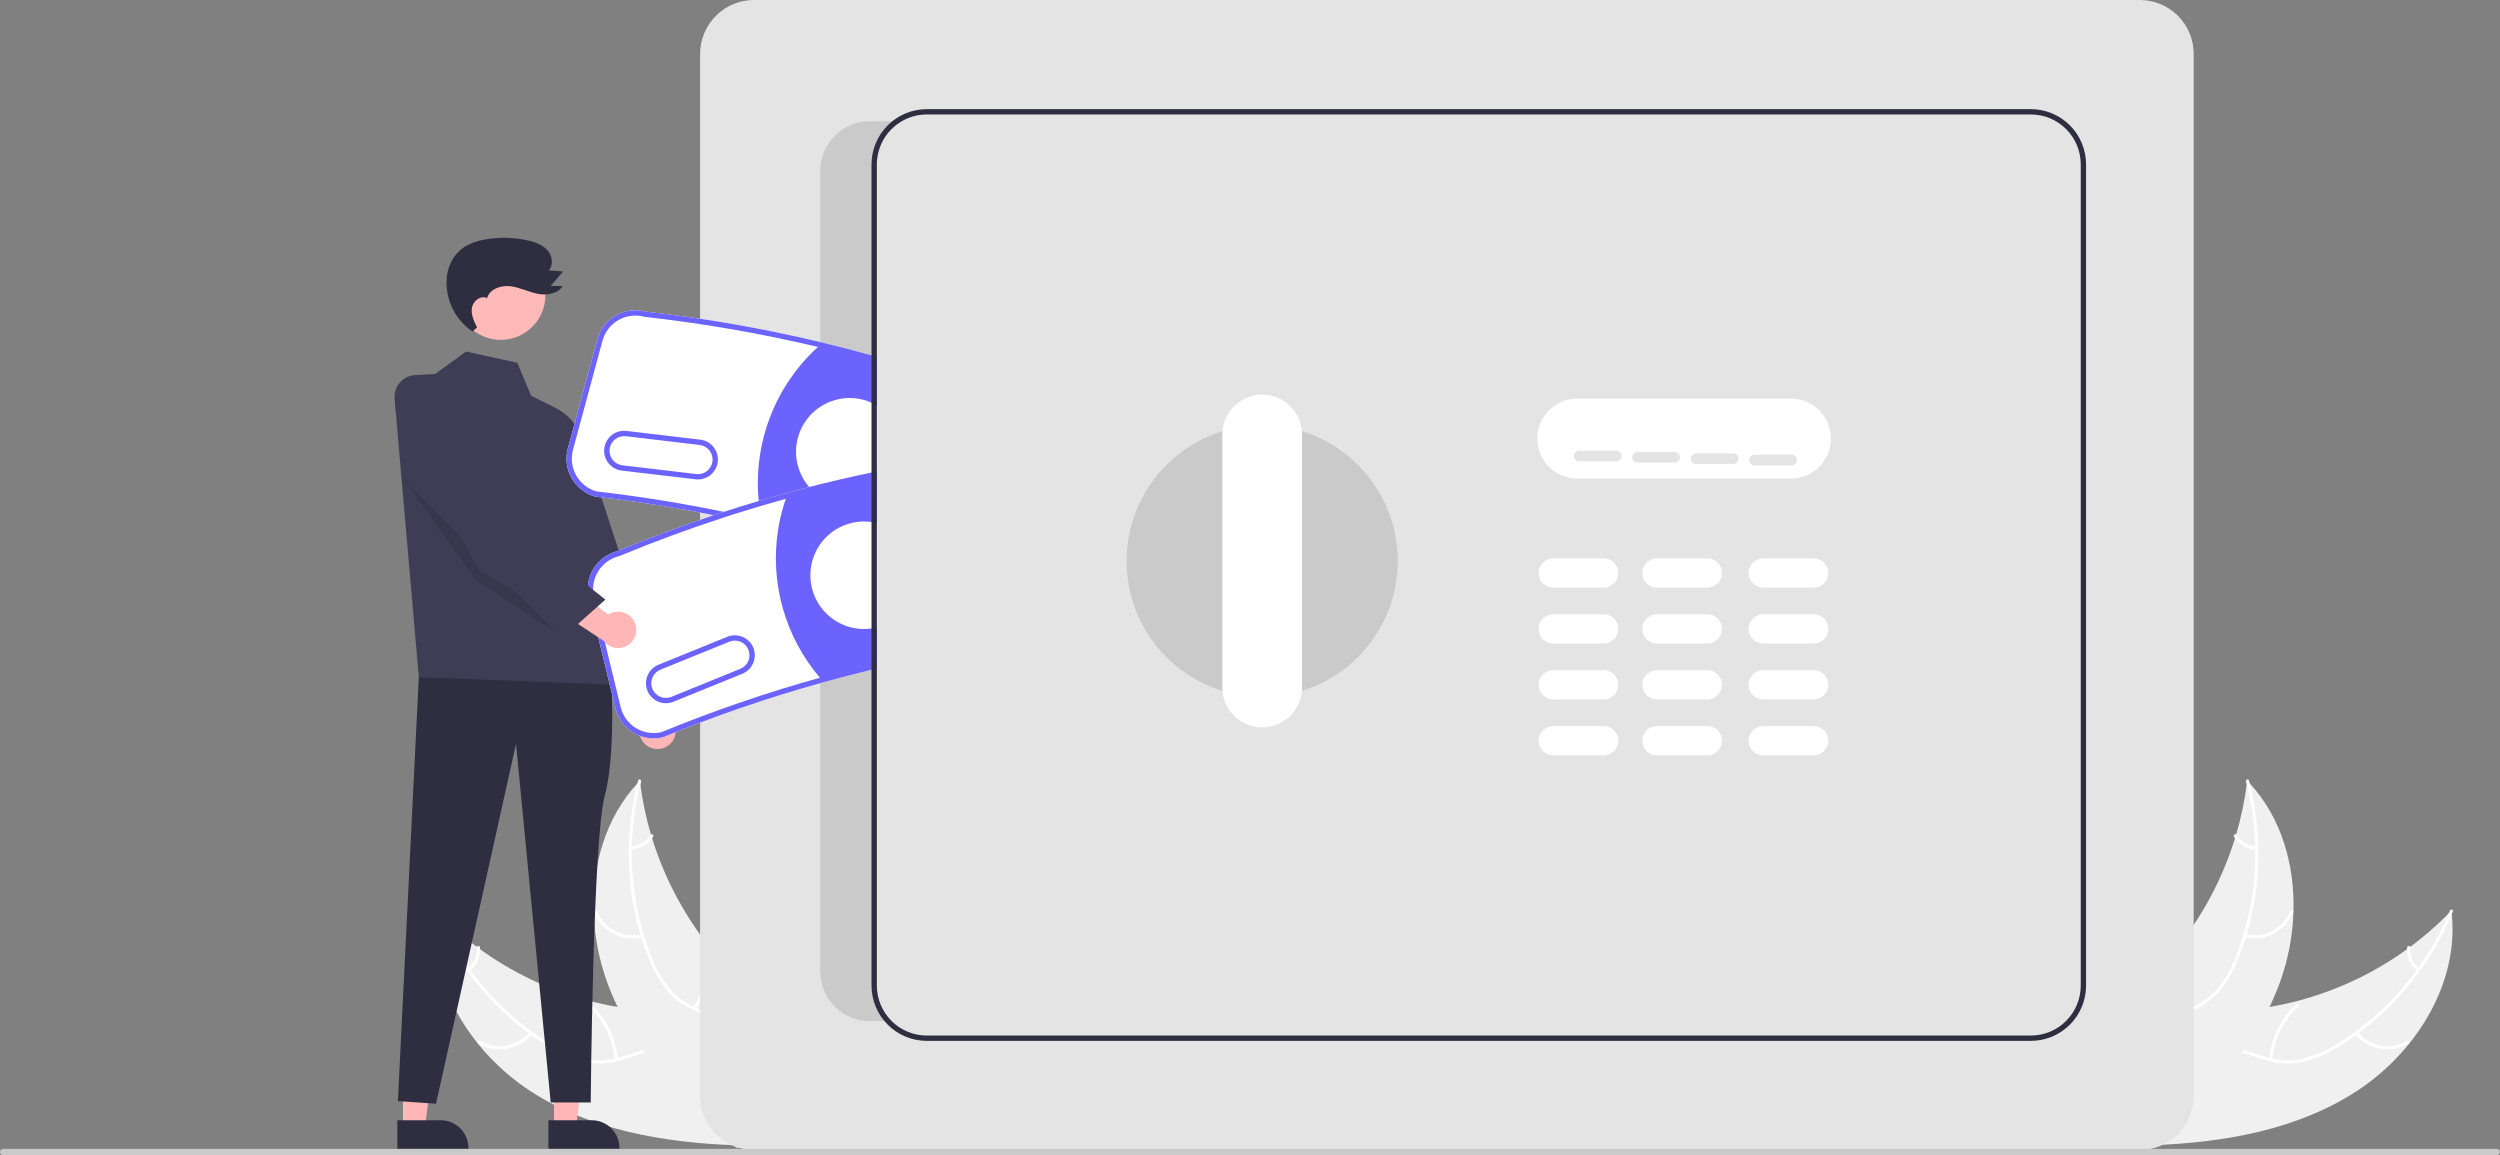 <svg width="277" height="128" viewBox="0 0 277 128" fill="none" xmlns="http://www.w3.org/2000/svg">
<rect x="0" y="0" width="277" height="128" fill="#808080" stroke="none"/>
<g clip-path="url(#clip0_40_29)">
<path d="M58.744 120.877C52.111 116.548 47.289 108.766 48.276 100.898C54.248 107.109 62.221 111.004 70.784 111.894C74.087 112.225 77.796 112.248 80.142 114.602C81.602 116.066 82.222 118.206 82.254 120.275C82.286 122.344 81.79 124.38 81.297 126.39L81.418 126.892C73.507 126.599 65.376 125.207 58.744 120.877Z" fill="#F0F0F0"/>
<path d="M48.442 100.897C50.923 106.971 55.252 112.109 60.814 115.579C61.998 116.347 63.295 116.924 64.659 117.287C65.998 117.598 67.397 117.545 68.708 117.131C69.939 116.771 71.156 116.259 72.453 116.205C73.118 116.186 73.778 116.309 74.392 116.565C75.005 116.82 75.558 117.203 76.013 117.687C77.18 118.865 77.855 120.392 78.463 121.909C79.137 123.593 79.812 125.353 81.186 126.6C81.353 126.751 81.109 127.001 80.943 126.85C78.551 124.68 78.288 121.199 76.408 118.681C75.531 117.507 74.295 116.59 72.785 116.551C71.463 116.517 70.208 117.044 68.965 117.42C67.691 117.841 66.334 117.944 65.011 117.72C63.633 117.427 62.316 116.901 61.114 116.166C58.383 114.553 55.922 112.519 53.822 110.141C51.41 107.439 49.476 104.344 48.106 100.99C48.021 100.782 48.358 100.69 48.442 100.897H48.442Z" fill="white"/>
<path d="M58.957 114.567C58.249 115.423 57.261 115.998 56.168 116.191C55.076 116.384 53.95 116.182 52.993 115.621C52.8 115.506 52.968 115.2 53.161 115.314C54.052 115.839 55.1 116.027 56.117 115.845C57.134 115.664 58.053 115.124 58.708 114.323C58.85 114.149 59.099 114.394 58.957 114.567V114.567Z" fill="white"/>
<path d="M68.108 117.397C67.917 115.133 66.881 113.025 65.207 111.492C65.041 111.341 65.285 111.091 65.45 111.242C67.19 112.84 68.263 115.036 68.457 117.392C68.475 117.617 68.127 117.62 68.108 117.397Z" fill="white"/>
<path d="M51.849 107.293C52.191 107.019 52.461 106.664 52.633 106.26C52.805 105.856 52.874 105.415 52.834 104.978C52.813 104.754 53.162 104.751 53.183 104.974C53.225 105.457 53.148 105.943 52.959 106.39C52.77 106.837 52.474 107.231 52.098 107.537C52.065 107.569 52.021 107.587 51.976 107.587C51.93 107.588 51.885 107.571 51.852 107.54C51.819 107.507 51.8 107.463 51.799 107.417C51.799 107.371 51.816 107.326 51.849 107.293Z" fill="white"/>
<path d="M70.9 86.501C70.917 86.64 70.934 86.78 70.954 86.921C71.195 88.797 71.587 90.651 72.127 92.463C72.167 92.604 72.209 92.746 72.253 92.885C73.601 97.238 75.745 101.302 78.575 104.871C79.702 106.29 80.935 107.621 82.264 108.853C84.1 110.554 86.225 112.252 87.358 114.397C87.479 114.62 87.586 114.85 87.679 115.085L82.02 126.705C81.994 126.725 81.971 126.746 81.944 126.766L81.74 127.24C81.667 127.182 81.592 127.119 81.519 127.06C81.477 127.027 81.436 126.99 81.393 126.956C81.365 126.933 81.337 126.909 81.311 126.89C81.302 126.882 81.292 126.874 81.285 126.868C81.259 126.848 81.236 126.827 81.213 126.809C80.796 126.461 80.38 126.109 79.967 125.754C79.964 125.753 79.964 125.753 79.963 125.749C76.819 123.034 73.874 120.033 71.477 116.68C71.405 116.579 71.33 116.477 71.261 116.371C70.189 114.853 69.242 113.25 68.431 111.578C67.99 110.661 67.595 109.723 67.249 108.766C66.358 106.291 65.861 103.692 65.777 101.063C65.61 95.822 67.118 90.587 70.629 86.788C70.718 86.691 70.807 86.597 70.9 86.501Z" fill="#F0F0F0"/>
<path d="M71.034 86.599C69.364 92.945 69.732 99.658 72.087 105.783C72.571 107.11 73.26 108.353 74.13 109.466C75.013 110.522 76.161 111.322 77.457 111.783C78.656 112.238 79.936 112.563 81.004 113.302C81.546 113.688 81.999 114.184 82.335 114.758C82.672 115.332 82.883 115.971 82.956 116.633C83.179 118.277 82.8 119.903 82.374 121.48C81.9 123.232 81.381 125.043 81.729 126.868C81.771 127.089 81.426 127.142 81.384 126.921C80.779 123.746 82.661 120.808 82.673 117.665C82.679 116.198 82.243 114.72 81.061 113.778C80.026 112.954 78.707 112.617 77.488 112.168C76.218 111.737 75.072 111 74.151 110.023C73.227 108.959 72.491 107.744 71.974 106.432C70.763 103.497 70.02 100.39 69.773 97.224C69.471 93.612 69.787 89.975 70.71 86.47C70.767 86.253 71.091 86.383 71.034 86.599Z" fill="white"/>
<path d="M71.213 103.855C70.133 104.111 68.998 103.975 68.01 103.47C67.021 102.965 66.244 102.125 65.817 101.099C65.731 100.891 66.05 100.748 66.136 100.956C66.532 101.912 67.255 102.695 68.177 103.163C69.098 103.631 70.156 103.754 71.16 103.51C71.378 103.457 71.43 103.803 71.213 103.855V103.855Z" fill="white"/>
<path d="M76.819 111.633C78.026 109.71 78.466 107.402 78.051 105.169C78.009 104.948 78.354 104.895 78.396 105.116C78.824 107.441 78.361 109.842 77.1 111.84C76.979 112.03 76.699 111.823 76.819 111.633Z" fill="white"/>
<path d="M69.909 93.76C70.347 93.748 70.776 93.627 71.156 93.408C71.536 93.19 71.856 92.88 72.087 92.506C72.205 92.314 72.486 92.523 72.369 92.713C72.111 93.124 71.758 93.466 71.338 93.709C70.919 93.952 70.446 94.088 69.962 94.106C69.916 94.111 69.871 94.099 69.834 94.072C69.797 94.045 69.772 94.004 69.763 93.959C69.756 93.913 69.768 93.867 69.795 93.83C69.823 93.792 69.864 93.767 69.909 93.76H69.909Z" fill="white"/>
<path d="M261.147 120.877C267.779 116.548 272.601 108.766 271.614 100.898C265.642 107.109 257.67 111.004 249.107 111.894C245.803 112.225 242.094 112.248 239.748 114.602C238.288 116.066 237.668 118.206 237.636 120.275C237.604 122.344 238.101 124.38 238.594 126.39L238.473 126.892C246.384 126.599 254.514 125.207 261.147 120.877Z" fill="#F0F0F0"/>
<path d="M271.448 100.897C268.967 106.971 264.638 112.109 259.077 115.579C257.893 116.347 256.595 116.924 255.232 117.287C253.892 117.598 252.494 117.545 251.182 117.131C249.951 116.771 248.734 116.259 247.437 116.205C246.773 116.186 246.112 116.309 245.499 116.565C244.885 116.82 244.333 117.203 243.877 117.687C242.71 118.865 242.036 120.392 241.428 121.909C240.753 123.593 240.079 125.353 238.704 126.6C238.538 126.751 238.782 127.001 238.948 126.85C241.339 124.68 241.602 121.199 243.482 118.681C244.359 117.507 245.595 116.59 247.106 116.551C248.427 116.517 249.683 117.044 250.926 117.42C252.2 117.841 253.557 117.944 254.88 117.72C256.257 117.427 257.575 116.901 258.776 116.166C261.507 114.553 263.968 112.519 266.069 110.141C268.481 107.439 270.414 104.344 271.785 100.99C271.869 100.782 271.532 100.69 271.448 100.897H271.448Z" fill="white"/>
<path d="M260.933 114.567C261.641 115.423 262.63 115.998 263.722 116.191C264.815 116.384 265.94 116.182 266.898 115.621C267.091 115.506 266.923 115.2 266.729 115.314C265.839 115.839 264.79 116.027 263.773 115.845C262.756 115.664 261.837 115.124 261.183 114.323C261.041 114.149 260.792 114.394 260.933 114.567V114.567Z" fill="white"/>
<path d="M251.782 117.397C251.973 115.133 253.009 113.025 254.684 111.492C254.85 111.341 254.606 111.091 254.44 111.242C252.701 112.84 251.627 115.036 251.433 117.392C251.415 117.617 251.764 117.62 251.782 117.397Z" fill="white"/>
<path d="M268.042 107.293C267.699 107.019 267.43 106.664 267.258 106.26C267.086 105.856 267.017 105.415 267.057 104.978C267.078 104.754 266.729 104.751 266.708 104.974C266.666 105.457 266.743 105.943 266.932 106.39C267.121 106.837 267.416 107.231 267.792 107.537C267.825 107.569 267.869 107.587 267.915 107.587C267.961 107.588 268.005 107.571 268.039 107.54C268.072 107.507 268.091 107.463 268.091 107.417C268.092 107.371 268.074 107.326 268.042 107.293Z" fill="white"/>
<path d="M248.991 86.501C248.974 86.64 248.957 86.78 248.937 86.921C248.696 88.797 248.303 90.651 247.763 92.463C247.723 92.604 247.681 92.746 247.638 92.885C246.289 97.238 244.146 101.302 241.316 104.871C240.189 106.29 238.955 107.621 237.626 108.853C235.791 110.554 233.666 112.252 232.532 114.397C232.411 114.62 232.304 114.85 232.212 115.085L237.87 126.705C237.896 126.725 237.92 126.746 237.946 126.766L238.151 127.24C238.224 127.182 238.298 127.119 238.371 127.06C238.414 127.027 238.455 126.99 238.497 126.956C238.525 126.933 238.553 126.909 238.58 126.89C238.589 126.882 238.598 126.874 238.605 126.868C238.632 126.848 238.654 126.827 238.678 126.809C239.095 126.461 239.51 126.109 239.924 125.754C239.926 125.753 239.926 125.753 239.928 125.749C243.071 123.034 246.017 120.033 248.413 116.68C248.486 116.579 248.56 116.477 248.63 116.371C249.702 114.853 250.648 113.25 251.46 111.578C251.901 110.661 252.296 109.723 252.642 108.766C253.533 106.291 254.029 103.692 254.114 101.063C254.281 95.822 252.773 90.587 249.262 86.788C249.172 86.691 249.083 86.597 248.991 86.501Z" fill="#F0F0F0"/>
<path d="M248.856 86.599C250.527 92.945 250.158 99.658 247.803 105.783C247.32 107.11 246.63 108.353 245.76 109.466C244.878 110.522 243.729 111.322 242.434 111.783C241.234 112.238 239.955 112.563 238.886 113.302C238.345 113.688 237.891 114.184 237.555 114.758C237.219 115.332 237.007 115.971 236.935 116.633C236.711 118.277 237.091 119.903 237.517 121.48C237.99 123.232 238.51 125.043 238.162 126.868C238.12 127.089 238.465 127.142 238.507 126.921C239.112 123.746 237.229 120.808 237.217 117.665C237.211 116.198 237.647 114.72 238.83 113.778C239.865 112.954 241.184 112.617 242.402 112.168C243.673 111.737 244.818 111 245.739 110.023C246.663 108.959 247.399 107.744 247.916 106.432C249.127 103.497 249.87 100.39 250.117 97.224C250.42 93.612 250.103 89.975 249.181 86.47C249.124 86.253 248.8 86.383 248.856 86.599Z" fill="white"/>
<path d="M248.678 103.855C249.757 104.111 250.893 103.975 251.881 103.47C252.869 102.965 253.646 102.125 254.073 101.099C254.159 100.891 253.841 100.748 253.755 100.956C253.359 101.912 252.635 102.695 251.714 103.163C250.792 103.631 249.734 103.754 248.73 103.51C248.512 103.457 248.461 103.803 248.678 103.855V103.855Z" fill="white"/>
<path d="M243.072 111.633C241.864 109.71 241.424 107.402 241.84 105.169C241.881 104.948 241.536 104.895 241.495 105.116C241.067 107.441 241.529 109.842 242.791 111.84C242.911 112.03 243.192 111.823 243.072 111.633Z" fill="white"/>
<path d="M249.981 93.76C249.543 93.748 249.114 93.627 248.734 93.408C248.354 93.19 248.034 92.88 247.803 92.506C247.685 92.314 247.405 92.523 247.522 92.713C247.779 93.124 248.133 93.466 248.552 93.709C248.972 93.952 249.444 94.088 249.929 94.106C249.974 94.111 250.02 94.099 250.057 94.072C250.094 94.045 250.119 94.004 250.127 93.959C250.134 93.913 250.123 93.867 250.095 93.83C250.068 93.792 250.027 93.767 249.981 93.76H249.981Z" fill="white"/>
<path d="M71.807 82.698C71.556 82.547 71.341 82.343 71.178 82.099C71.014 81.856 70.906 81.579 70.861 81.29C70.815 81 70.834 80.704 70.915 80.422C70.997 80.14 71.139 79.879 71.332 79.659L67.804 73.465L71.495 73.704L74.28 79.549C74.629 79.898 74.838 80.363 74.867 80.856C74.897 81.349 74.745 81.836 74.44 82.224C74.135 82.612 73.699 82.875 73.213 82.962C72.728 83.05 72.228 82.956 71.807 82.698Z" fill="#FFB6B6"/>
<path d="M44.648 124.922H47.091L48.253 115.486L44.648 115.486L44.648 124.922Z" fill="#FFB6B6"/>
<path d="M44.025 124.124L48.835 124.124H48.836C49.649 124.124 50.428 124.447 51.003 125.023C51.578 125.599 51.901 126.38 51.901 127.194V127.294L44.026 127.294L44.025 124.124Z" fill="#2F2E41"/>
<path d="M61.383 124.922H63.826L64.988 115.486L61.383 115.486L61.383 124.922Z" fill="#FFB6B6"/>
<path d="M60.76 124.124L65.57 124.124H65.57C66.383 124.124 67.163 124.447 67.738 125.023C68.313 125.599 68.636 126.38 68.636 127.194V127.294L60.76 127.294L60.76 124.124Z" fill="#2F2E41"/>
<path d="M67.664 73.731C67.664 73.731 68.335 83.314 67.012 88.14C65.689 92.966 65.453 122.152 65.453 122.152H61.018L57.174 82.424L48.312 122.292L44.088 122.001L46.404 75.022L67.664 73.731Z" fill="#2F2E41"/>
<path d="M48.237 41.428L51.628 38.95L57.309 40.189L58.847 43.849L61.497 45.165C62.368 45.598 63.121 46.236 63.692 47.025C64.263 47.813 64.634 48.729 64.773 49.693L68.559 75.88L46.404 75.022L43.722 44.182C43.694 43.86 43.731 43.536 43.83 43.228C43.93 42.92 44.09 42.636 44.301 42.391C44.512 42.147 44.77 41.947 45.06 41.804C45.349 41.661 45.664 41.578 45.987 41.559L48.237 41.428Z" fill="#3F3D56"/>
<path d="M62.899 47.21L64.945 49.973L73.857 77.201L69.68 78.877L62.99 66.189L62.899 47.21Z" fill="#3F3D56"/>
<path d="M55.481 37.656C58.214 37.656 60.43 35.437 60.43 32.699C60.43 29.962 58.214 27.743 55.481 27.743C52.748 27.743 50.533 29.962 50.533 32.699C50.533 35.437 52.748 37.656 55.481 37.656Z" fill="#FFB9B9"/>
<path opacity="0.1" d="M44.694 53.091L52.769 64.341L61.795 70.237L44.694 53.091Z" fill="black"/>
<path d="M52.859 36.282C52.515 35.594 52.161 34.845 52.292 34.086C52.424 33.328 53.293 32.667 53.963 33.043C54.242 32.036 55.473 31.595 56.51 31.711C57.547 31.827 58.502 32.328 59.523 32.543C60.544 32.758 61.784 32.588 62.336 31.701L61.016 31.678L62.391 30.081L60.797 29.961C61.349 29.364 61.202 28.35 60.668 27.738C60.133 27.125 59.322 26.835 58.531 26.652C56.951 26.287 55.313 26.249 53.718 26.541C52.966 26.657 52.242 26.91 51.58 27.286C50.957 27.667 50.443 28.201 50.086 28.839C49.7 29.558 49.492 30.359 49.478 31.175C49.455 32.268 49.706 33.349 50.208 34.32C50.709 35.291 51.447 36.119 52.352 36.731" fill="#2F2E41"/>
<path d="M237.099 127.421H83.536C81.955 127.419 80.439 126.789 79.32 125.669C78.202 124.549 77.573 123.031 77.571 121.447V5.975C77.573 4.391 78.202 2.872 79.32 1.752C80.439 0.632 81.955 0.002 83.536 0H237.099C238.68 0.002 240.196 0.632 241.314 1.752C242.432 2.872 243.061 4.391 243.063 5.975V121.447C243.061 123.031 242.432 124.549 241.314 125.669C240.196 126.789 238.68 127.419 237.099 127.421Z" fill="#E4E4E4"/>
<path d="M198.45 53.018H174.745C173.574 53.018 172.45 52.552 171.622 51.722C170.793 50.893 170.328 49.767 170.328 48.594C170.328 47.421 170.793 46.295 171.622 45.465C172.45 44.636 173.574 44.17 174.745 44.17H198.45C199.621 44.17 200.745 44.636 201.573 45.465C202.402 46.295 202.867 47.421 202.867 48.594C202.867 49.767 202.402 50.893 201.573 51.722C200.745 52.552 199.621 53.018 198.45 53.018Z" fill="white"/>
<path d="M177.69 65.112H172.095C171.666 65.112 171.254 64.941 170.95 64.636C170.646 64.332 170.475 63.92 170.475 63.489C170.475 63.059 170.646 62.647 170.95 62.342C171.254 62.038 171.666 61.867 172.095 61.867H177.69C178.12 61.867 178.531 62.038 178.835 62.342C179.139 62.647 179.31 63.059 179.31 63.489C179.31 63.92 179.139 64.332 178.835 64.636C178.531 64.941 178.12 65.112 177.69 65.112Z" fill="white"/>
<path d="M200.953 65.112H195.358C194.929 65.112 194.517 64.941 194.213 64.636C193.909 64.332 193.739 63.92 193.739 63.489C193.739 63.059 193.909 62.647 194.213 62.342C194.517 62.038 194.929 61.867 195.358 61.867H200.953C201.383 61.867 201.794 62.038 202.098 62.342C202.402 62.647 202.573 63.059 202.573 63.489C202.573 63.92 202.402 64.332 202.098 64.636C201.794 64.941 201.383 65.112 200.953 65.112Z" fill="white"/>
<path d="M189.174 65.112H183.579C183.15 65.112 182.738 64.941 182.434 64.636C182.13 64.332 181.96 63.92 181.96 63.489C181.96 63.059 182.13 62.647 182.434 62.342C182.738 62.038 183.15 61.867 183.579 61.867H189.174C189.604 61.867 190.016 62.038 190.319 62.342C190.623 62.647 190.794 63.059 190.794 63.489C190.794 63.92 190.623 64.332 190.319 64.636C190.016 64.941 189.604 65.112 189.174 65.112Z" fill="white"/>
<path d="M177.69 71.306H172.095C171.666 71.306 171.254 71.135 170.95 70.831C170.646 70.526 170.475 70.114 170.475 69.683C170.475 69.253 170.646 68.841 170.95 68.536C171.254 68.232 171.666 68.061 172.095 68.061H177.69C178.12 68.061 178.531 68.232 178.835 68.536C179.139 68.841 179.31 69.253 179.31 69.683C179.31 70.114 179.139 70.526 178.835 70.831C178.531 71.135 178.12 71.306 177.69 71.306Z" fill="white"/>
<path d="M200.953 71.306H195.358C194.929 71.306 194.517 71.135 194.213 70.831C193.909 70.526 193.739 70.114 193.739 69.683C193.739 69.253 193.909 68.841 194.213 68.536C194.517 68.232 194.929 68.061 195.358 68.061H200.953C201.383 68.061 201.794 68.232 202.098 68.536C202.402 68.841 202.573 69.253 202.573 69.683C202.573 70.114 202.402 70.526 202.098 70.831C201.794 71.135 201.383 71.306 200.953 71.306Z" fill="white"/>
<path d="M189.174 71.306H183.579C183.15 71.306 182.738 71.135 182.434 70.831C182.13 70.526 181.96 70.114 181.96 69.683C181.96 69.253 182.13 68.841 182.434 68.536C182.738 68.232 183.15 68.061 183.579 68.061H189.174C189.604 68.061 190.016 68.232 190.319 68.536C190.623 68.841 190.794 69.253 190.794 69.683C190.794 70.114 190.623 70.526 190.319 70.831C190.016 71.135 189.604 71.306 189.174 71.306Z" fill="white"/>
<path d="M177.69 77.5H172.095C171.666 77.5 171.254 77.329 170.95 77.025C170.646 76.72 170.475 76.308 170.475 75.877C170.475 75.447 170.646 75.035 170.95 74.73C171.254 74.426 171.666 74.255 172.095 74.255H177.69C178.12 74.255 178.531 74.426 178.835 74.73C179.139 75.035 179.31 75.447 179.31 75.877C179.31 76.308 179.139 76.72 178.835 77.025C178.531 77.329 178.12 77.5 177.69 77.5Z" fill="white"/>
<path d="M200.953 77.5H195.358C194.929 77.5 194.517 77.329 194.213 77.025C193.909 76.72 193.739 76.308 193.739 75.877C193.739 75.447 193.909 75.035 194.213 74.73C194.517 74.426 194.929 74.255 195.358 74.255H200.953C201.383 74.255 201.794 74.426 202.098 74.73C202.402 75.035 202.573 75.447 202.573 75.877C202.573 76.308 202.402 76.72 202.098 77.025C201.794 77.329 201.383 77.5 200.953 77.5Z" fill="white"/>
<path d="M189.174 77.5H183.579C183.15 77.5 182.738 77.329 182.434 77.025C182.13 76.72 181.96 76.308 181.96 75.877C181.96 75.447 182.13 75.035 182.434 74.73C182.738 74.426 183.15 74.255 183.579 74.255H189.174C189.604 74.255 190.016 74.426 190.319 74.73C190.623 75.035 190.794 75.447 190.794 75.877C190.794 76.308 190.623 76.72 190.319 77.025C190.016 77.329 189.604 77.5 189.174 77.5Z" fill="white"/>
<path d="M177.69 83.694H172.095C171.666 83.694 171.254 83.523 170.95 83.219C170.646 82.915 170.475 82.502 170.475 82.072C170.475 81.641 170.646 81.229 170.95 80.924C171.254 80.62 171.666 80.449 172.095 80.449H177.69C178.12 80.449 178.531 80.62 178.835 80.924C179.139 81.229 179.31 81.641 179.31 82.072C179.31 82.502 179.139 82.915 178.835 83.219C178.531 83.523 178.12 83.694 177.69 83.694Z" fill="white"/>
<path d="M200.953 83.694H195.358C194.929 83.694 194.517 83.523 194.213 83.219C193.909 82.915 193.739 82.502 193.739 82.072C193.739 81.641 193.909 81.229 194.213 80.924C194.517 80.62 194.929 80.449 195.358 80.449H200.953C201.383 80.449 201.794 80.62 202.098 80.924C202.402 81.229 202.573 81.641 202.573 82.072C202.573 82.502 202.402 82.915 202.098 83.219C201.794 83.523 201.383 83.694 200.953 83.694Z" fill="white"/>
<path d="M189.174 83.694H183.579C183.15 83.694 182.738 83.523 182.434 83.219C182.13 82.915 181.96 82.502 181.96 82.072C181.96 81.641 182.13 81.229 182.434 80.924C182.738 80.62 183.15 80.449 183.579 80.449H189.174C189.604 80.449 190.016 80.62 190.319 80.924C190.623 81.229 190.794 81.641 190.794 82.072C190.794 82.502 190.623 82.915 190.319 83.219C190.016 83.523 189.604 83.694 189.174 83.694Z" fill="white"/>
<path d="M139.851 77.205C148.145 77.205 154.869 70.47 154.869 62.162C154.869 53.854 148.145 47.119 139.851 47.119C131.556 47.119 124.833 53.854 124.833 62.162C124.833 70.47 131.556 77.205 139.851 77.205Z" fill="#CACACA"/>
<path d="M139.851 80.597C138.68 80.596 137.557 80.129 136.729 79.299C135.901 78.47 135.435 77.346 135.434 76.172V48.152C135.433 47.57 135.547 46.995 135.769 46.457C135.991 45.92 136.316 45.432 136.726 45.021C137.136 44.609 137.623 44.283 138.159 44.061C138.696 43.838 139.27 43.724 139.851 43.724C140.431 43.724 141.006 43.838 141.542 44.061C142.078 44.283 142.565 44.609 142.975 45.021C143.385 45.432 143.711 45.92 143.932 46.457C144.154 46.995 144.268 47.57 144.268 48.152V76.172C144.266 77.346 143.801 78.47 142.972 79.299C142.144 80.129 141.022 80.596 139.851 80.597Z" fill="white"/>
<path d="M179.085 51.119H174.962C174.806 51.119 174.656 51.056 174.546 50.946C174.435 50.835 174.373 50.685 174.373 50.529C174.373 50.372 174.435 50.222 174.546 50.112C174.656 50.001 174.806 49.939 174.962 49.939H179.085C179.241 49.939 179.391 50.001 179.501 50.112C179.611 50.222 179.673 50.372 179.673 50.529C179.673 50.685 179.611 50.835 179.501 50.946C179.391 51.056 179.241 51.119 179.085 51.119Z" fill="#E4E4E4"/>
<path d="M185.563 51.266H181.44C181.284 51.266 181.134 51.204 181.024 51.093C180.913 50.983 180.851 50.833 180.851 50.676C180.851 50.52 180.913 50.37 181.024 50.259C181.134 50.148 181.284 50.086 181.44 50.086H185.563C185.719 50.086 185.869 50.148 185.979 50.259C186.09 50.37 186.152 50.52 186.152 50.676C186.152 50.833 186.09 50.983 185.979 51.093C185.869 51.204 185.719 51.266 185.563 51.266Z" fill="#E4E4E4"/>
<path d="M192.041 51.413H187.919C187.762 51.413 187.613 51.351 187.502 51.241C187.392 51.13 187.33 50.98 187.33 50.824C187.33 50.667 187.392 50.517 187.502 50.407C187.613 50.296 187.762 50.234 187.919 50.234H192.041C192.197 50.234 192.347 50.296 192.458 50.407C192.568 50.517 192.63 50.667 192.63 50.824C192.63 50.98 192.568 51.13 192.458 51.241C192.347 51.351 192.197 51.413 192.041 51.413Z" fill="#E4E4E4"/>
<path d="M198.52 51.561H194.397C194.241 51.561 194.091 51.499 193.981 51.388C193.87 51.278 193.808 51.128 193.808 50.971C193.808 50.815 193.87 50.665 193.981 50.554C194.091 50.443 194.241 50.381 194.397 50.381H198.52C198.676 50.381 198.826 50.443 198.936 50.554C199.046 50.665 199.109 50.815 199.109 50.971C199.109 51.128 199.046 51.278 198.936 51.388C198.826 51.499 198.676 51.561 198.52 51.561Z" fill="#E4E4E4"/>
<path d="M97.153 109.207C97.152 109.938 97.297 110.661 97.578 111.335C97.859 112.009 98.271 112.62 98.79 113.133H96.357C95.64 113.133 94.929 112.992 94.266 112.716C93.603 112.441 93 112.038 92.493 111.53C91.985 111.022 91.583 110.418 91.308 109.754C91.034 109.09 90.892 108.378 90.892 107.659V18.912C90.892 18.193 91.034 17.481 91.308 16.817C91.583 16.153 91.985 15.55 92.493 15.041C93 14.533 93.603 14.13 94.266 13.855C94.929 13.579 95.64 13.438 96.357 13.438H99.897C99.062 13.924 98.369 14.621 97.888 15.46C97.406 16.298 97.153 17.249 97.153 18.216L97.153 109.207Z" fill="#CACACA"/>
<path d="M276.649 128H0.351C0.258 128 0.169 127.963 0.103 127.897C0.038 127.831 0.001 127.742 0.001 127.649C0.001 127.556 0.038 127.467 0.103 127.401C0.169 127.335 0.258 127.298 0.351 127.298H276.649C276.742 127.298 276.832 127.335 276.897 127.4C276.963 127.466 277 127.556 277 127.649C277 127.742 276.963 127.831 276.897 127.897C276.832 127.963 276.742 128 276.649 128Z" fill="#CACACA"/>
<path d="M96.564 39.37C94.703 38.848 92.835 38.365 90.96 37.919C84.549 36.386 78.049 35.252 71.499 34.521C70.388 34.228 69.207 34.387 68.213 34.962C67.219 35.537 66.491 36.482 66.189 37.592L62.918 49.685C62.617 50.8 62.771 51.988 63.344 52.99C63.918 53.991 64.865 54.724 65.977 55.027L66.021 55.036C70.35 55.528 74.72 56.212 79.066 57.086C79.455 57.162 79.841 57.242 80.23 57.325C81.622 57.614 83.011 57.922 84.396 58.251C85.003 58.392 85.606 58.54 86.213 58.69C87.844 59.097 89.477 59.531 91.11 59.991C92.927 60.504 94.745 61.052 96.564 61.634C96.761 61.693 96.958 61.755 97.153 61.82V39.539C96.958 39.48 96.761 39.423 96.564 39.37Z" fill="white"/>
<path d="M96.564 39.37C94.703 38.848 92.835 38.365 90.96 37.919C84.549 36.386 78.049 35.252 71.499 34.521C70.388 34.228 69.207 34.387 68.213 34.962C67.219 35.537 66.491 36.482 66.189 37.592L62.918 49.685C62.617 50.8 62.771 51.988 63.344 52.99C63.918 53.991 64.865 54.724 65.977 55.027L66.021 55.036C70.35 55.528 74.72 56.212 79.066 57.086C79.455 57.162 79.841 57.242 80.23 57.325C81.622 57.614 83.011 57.922 84.396 58.251C85.003 58.392 85.606 58.54 86.213 58.69C87.844 59.097 89.477 59.531 91.11 59.991C92.927 60.504 94.745 61.052 96.564 61.634C96.761 61.693 96.958 61.755 97.153 61.82V61.197C96.955 61.135 96.758 61.073 96.564 61.011C94.891 60.477 93.221 59.975 91.552 59.504C90.928 59.324 90.303 59.15 89.679 58.982C88.554 58.678 87.432 58.387 86.313 58.109C85.719 57.959 85.125 57.814 84.532 57.675C84.488 57.664 84.44 57.655 84.396 57.643C83.386 57.404 82.374 57.176 81.36 56.959C80.972 56.876 80.583 56.794 80.194 56.714C75.506 55.74 70.783 54.983 66.11 54.452C65.154 54.185 64.342 53.551 63.85 52.687C63.359 51.824 63.228 50.801 63.486 49.841L66.757 37.745C67.019 36.783 67.651 35.964 68.515 35.468C69.379 34.972 70.405 34.839 71.366 35.099L71.41 35.105C77.878 35.825 84.296 36.94 90.627 38.444C90.692 38.462 90.757 38.477 90.822 38.492C92.742 38.952 94.656 39.449 96.564 39.984C96.758 40.037 96.955 40.093 97.153 40.152V39.539C96.958 39.48 96.761 39.423 96.564 39.37Z" fill="#6C63FF"/>
<path d="M97.153 39.845V61.507C96.955 61.442 96.761 61.38 96.564 61.318C94.823 60.761 93.077 60.236 91.325 59.743C89.644 59.265 87.956 58.816 86.263 58.395C85.663 58.248 85.065 58.103 84.464 57.962C84.44 57.855 84.417 57.749 84.396 57.643C84.287 57.136 84.202 56.623 84.137 56.106C84.108 55.909 84.087 55.711 84.066 55.511C83.757 52.35 84.188 49.162 85.328 46.199C86.467 43.235 88.281 40.58 90.627 38.444C90.713 38.362 90.801 38.282 90.889 38.205C92.792 38.66 94.683 39.151 96.564 39.68C96.761 39.73 96.958 39.786 97.153 39.845Z" fill="#6C63FF"/>
<path d="M77.597 48.715L69.408 47.747C69.12 47.713 68.828 47.736 68.549 47.815C68.269 47.894 68.008 48.027 67.781 48.207C67.553 48.387 67.363 48.61 67.221 48.864C67.079 49.117 66.989 49.397 66.955 49.685C66.921 49.974 66.944 50.266 67.023 50.546C67.102 50.825 67.234 51.087 67.414 51.315C67.594 51.543 67.817 51.734 68.07 51.876C68.323 52.017 68.601 52.108 68.889 52.142L77.079 53.109C77.66 53.177 78.244 53.011 78.703 52.647C79.161 52.284 79.458 51.753 79.526 51.171C79.595 50.589 79.43 50.004 79.069 49.543C78.707 49.083 78.178 48.785 77.597 48.715ZM78.946 51.104C78.894 51.531 78.676 51.92 78.339 52.186C78.001 52.452 77.573 52.573 77.146 52.523L68.957 51.555C68.532 51.503 68.144 51.285 67.88 50.947C67.615 50.61 67.495 50.181 67.545 49.755C67.595 49.329 67.812 48.94 68.148 48.674C68.484 48.407 68.911 48.285 69.337 48.334L77.526 49.302C77.952 49.353 78.341 49.572 78.607 49.91C78.873 50.247 78.995 50.676 78.946 51.104L78.946 51.104Z" fill="#6C63FF"/>
<path d="M97.153 44.919V55.192C96.963 55.306 96.766 55.406 96.564 55.493C95.507 55.965 94.335 56.118 93.192 55.933C92.05 55.747 90.986 55.231 90.132 54.449C90.05 54.375 89.968 54.295 89.888 54.213C89.808 54.133 89.732 54.047 89.658 53.962C88.769 52.939 88.256 51.643 88.202 50.288C88.148 48.933 88.558 47.601 89.363 46.511C90.168 45.421 91.321 44.639 92.63 44.294C93.94 43.949 95.327 44.062 96.564 44.615C96.765 44.705 96.962 44.807 97.153 44.919Z" fill="white"/>
<path d="M96.564 52.354C94.246 52.838 91.945 53.374 89.658 53.962C88.804 54.18 87.953 54.406 87.105 54.64C86.092 54.921 85.079 55.211 84.066 55.511C82.774 55.894 81.483 56.295 80.194 56.714C79.82 56.838 79.443 56.962 79.066 57.086C75.483 58.283 71.922 59.61 68.421 61.059C67.307 61.337 66.348 62.046 65.753 63.03C65.158 64.014 64.975 65.193 65.244 66.312L68.198 78.488C68.471 79.609 69.177 80.576 70.161 81.177C71.146 81.777 72.328 81.962 73.448 81.691L73.489 81.676C79.247 79.311 85.14 77.289 91.137 75.624C92.927 75.125 94.736 74.655 96.564 74.214C96.761 74.166 96.955 74.119 97.153 74.075V52.233C96.955 52.269 96.761 52.31 96.564 52.354Z" fill="white"/>
<path d="M96.564 52.354C94.246 52.838 91.945 53.374 89.658 53.962C88.804 54.18 87.953 54.406 87.105 54.64C86.092 54.921 85.079 55.211 84.066 55.511C82.774 55.894 81.483 56.295 80.194 56.714C79.82 56.838 79.443 56.962 79.066 57.086C75.483 58.283 71.922 59.61 68.421 61.059C67.307 61.337 66.348 62.046 65.753 63.03C65.158 64.014 64.975 65.193 65.244 66.312L68.198 78.488C68.471 79.609 69.177 80.576 70.161 81.177C71.146 81.777 72.328 81.962 73.448 81.691L73.489 81.676C79.247 79.311 85.14 77.289 91.137 75.624C92.927 75.125 94.736 74.655 96.564 74.214C96.761 74.166 96.955 74.119 97.153 74.075V73.467C96.955 73.515 96.761 73.562 96.564 73.609C96.416 73.644 96.266 73.68 96.119 73.715C94.388 74.137 92.675 74.583 90.981 75.054C90.936 75.066 90.889 75.081 90.845 75.093C84.878 76.755 79.015 78.769 73.286 81.124C72.32 81.351 71.303 81.187 70.457 80.667C69.612 80.148 69.005 79.314 68.769 78.349L65.818 66.173C65.584 65.204 65.743 64.181 66.261 63.328C66.779 62.477 67.613 61.865 68.58 61.628L68.624 61.613C72.438 60.032 76.319 58.599 80.229 57.325C80.606 57.201 80.983 57.08 81.36 56.959C82.285 56.667 83.21 56.383 84.137 56.106C85.115 55.814 86.091 55.533 87.067 55.263C87.132 55.245 87.197 55.227 87.261 55.21C88.216 54.947 89.172 54.694 90.132 54.449C92.261 53.906 94.405 53.407 96.564 52.953C96.758 52.912 96.955 52.871 97.153 52.832V52.233C96.955 52.269 96.761 52.31 96.564 52.354Z" fill="#6C63FF"/>
<path d="M97.153 52.531V73.771C96.958 73.816 96.761 73.86 96.564 73.907C94.72 74.355 92.885 74.833 91.057 75.34C90.984 75.258 90.913 75.175 90.845 75.093C88.937 72.855 87.535 70.231 86.736 67.4C85.936 64.568 85.758 61.597 86.213 58.69C86.228 58.593 86.246 58.492 86.263 58.395C86.278 58.301 86.296 58.203 86.313 58.109C86.495 57.143 86.747 56.192 87.067 55.263C87.105 55.151 87.144 55.039 87.185 54.926C88.083 54.679 88.984 54.441 89.888 54.213C92.1 53.641 94.325 53.12 96.564 52.652C96.758 52.608 96.955 52.57 97.153 52.531Z" fill="#6C63FF"/>
<path d="M83.469 71.771C83.248 71.228 82.821 70.795 82.282 70.567C81.742 70.338 81.135 70.333 80.592 70.553L72.95 73.656C72.408 73.877 71.976 74.305 71.749 74.845C71.521 75.385 71.517 75.993 71.737 76.537C71.957 77.08 72.383 77.513 72.922 77.742C73.461 77.971 74.068 77.976 74.611 77.756L82.252 74.653C82.794 74.431 83.227 74.004 83.454 73.464C83.682 72.924 83.688 72.315 83.469 71.771ZM82.032 74.105L74.39 77.21C73.992 77.372 73.546 77.368 73.151 77.2C72.755 77.033 72.442 76.715 72.281 76.316C72.119 75.917 72.122 75.471 72.289 75.074C72.456 74.678 72.773 74.364 73.171 74.202L80.812 71.099C81.21 70.937 81.656 70.94 82.052 71.107C82.448 71.275 82.761 71.593 82.922 71.991C83.084 72.39 83.081 72.836 82.914 73.233C82.747 73.629 82.43 73.943 82.032 74.105Z" fill="#6C63FF"/>
<path d="M97.153 57.956V69.521C96.959 69.57 96.762 69.61 96.564 69.639C95.381 69.805 94.177 69.611 93.106 69.082C92.035 68.553 91.148 67.714 90.56 66.673C89.972 65.633 89.71 64.439 89.808 63.247C89.906 62.056 90.36 60.921 91.11 59.991C91.178 59.905 91.249 59.823 91.325 59.743C91.396 59.66 91.472 59.581 91.552 59.504C92.203 58.859 92.994 58.373 93.863 58.085C94.733 57.796 95.657 57.713 96.564 57.841C96.762 57.867 96.959 57.906 97.153 57.956Z" fill="white"/>
<path d="M96.564 37.834V67.273C96.761 67.209 96.958 67.147 97.153 67.088V38.102C96.955 38.011 96.761 37.922 96.564 37.834ZM96.564 37.834V67.273C96.761 67.209 96.958 67.147 97.153 67.088V38.102C96.955 38.011 96.761 37.922 96.564 37.834ZM96.564 37.834V67.273C96.761 67.209 96.958 67.147 97.153 67.088V38.102C96.955 38.011 96.761 37.922 96.564 37.834ZM96.564 39.984V73.907C96.761 73.86 96.958 73.816 97.153 73.771V40.152C96.955 40.093 96.758 40.037 96.564 39.984V39.984ZM96.564 39.984V73.907C96.761 73.86 96.958 73.816 97.153 73.771V40.152C96.955 40.093 96.758 40.037 96.564 39.984V39.984ZM96.564 39.984V73.907C96.761 73.86 96.958 73.816 97.153 73.771V40.152C96.955 40.093 96.758 40.037 96.564 39.984V39.984ZM96.564 39.984V73.907C96.761 73.86 96.958 73.816 97.153 73.771V40.152C96.955 40.093 96.758 40.037 96.564 39.984V39.984ZM96.564 39.984V74.214C96.761 74.166 96.955 74.119 97.153 74.075V40.152C96.955 40.093 96.758 40.037 96.564 39.984V39.984ZM225.026 12.093H102.677C101.056 12.096 99.503 12.742 98.357 13.889C97.211 15.037 96.566 16.593 96.564 18.216V109.207C96.566 110.83 97.211 112.386 98.357 113.533C99.503 114.68 101.057 115.326 102.677 115.328H225.026C226.646 115.326 228.199 114.68 229.344 113.533C230.49 112.386 231.134 110.83 231.136 109.207V18.216C231.135 16.593 230.491 15.037 229.345 13.889C228.2 12.741 226.646 12.095 225.026 12.093V12.093ZM230.547 109.207C230.546 110.674 229.963 112.079 228.928 113.116C227.893 114.153 226.49 114.736 225.026 114.738H102.677C101.213 114.736 99.809 114.153 98.773 113.117C97.737 112.08 97.155 110.674 97.153 109.207V18.216C97.155 16.749 97.737 15.343 98.773 14.306C99.809 13.269 101.212 12.685 102.677 12.683H225.026C226.49 12.684 227.894 13.268 228.929 14.306C229.964 15.343 230.546 16.749 230.547 18.216V109.207ZM96.564 39.984V73.609C96.761 73.562 96.955 73.515 97.153 73.468V40.152C96.955 40.093 96.758 40.037 96.564 39.984V39.984ZM96.564 39.984V73.907C96.761 73.86 96.958 73.816 97.153 73.771V40.152C96.955 40.093 96.758 40.037 96.564 39.984V39.984ZM96.564 39.984V73.907C96.761 73.86 96.958 73.816 97.153 73.771V40.152C96.955 40.093 96.758 40.037 96.564 39.984V39.984ZM96.564 39.984V73.907C96.761 73.86 96.958 73.816 97.153 73.771V40.152C96.955 40.093 96.758 40.037 96.564 39.984V39.984ZM96.564 37.834V67.273C96.761 67.209 96.958 67.147 97.153 67.088V38.102C96.955 38.011 96.761 37.922 96.564 37.834ZM96.564 37.834V67.273C96.761 67.209 96.958 67.147 97.153 67.088V38.102C96.955 38.011 96.761 37.922 96.564 37.834Z" fill="#2F2E41"/>
<path d="M70.334 68.983C70.219 68.713 70.046 68.472 69.827 68.277C69.609 68.081 69.35 67.936 69.07 67.852C68.789 67.767 68.494 67.746 68.204 67.788C67.914 67.83 67.637 67.936 67.392 68.097L61.747 63.752L61.48 67.448L66.882 71.007C67.18 71.401 67.611 71.672 68.095 71.769C68.578 71.865 69.08 71.78 69.506 71.531C69.931 71.281 70.251 70.884 70.403 70.414C70.556 69.945 70.531 69.435 70.334 68.983V68.983Z" fill="#FFB6B6"/>
<path d="M47.586 42.762L45.728 41.882C45.728 41.882 42.736 42.725 44.19 46.689L52.988 63.108L63.73 69.407L67.079 66.435L56.329 57.915L47.586 42.762Z" fill="#3F3D56"/>
</g>
<defs>
<clipPath id="clip0_40_29">
<rect width="277" height="128" fill="white"/>
</clipPath>
</defs>
</svg>
